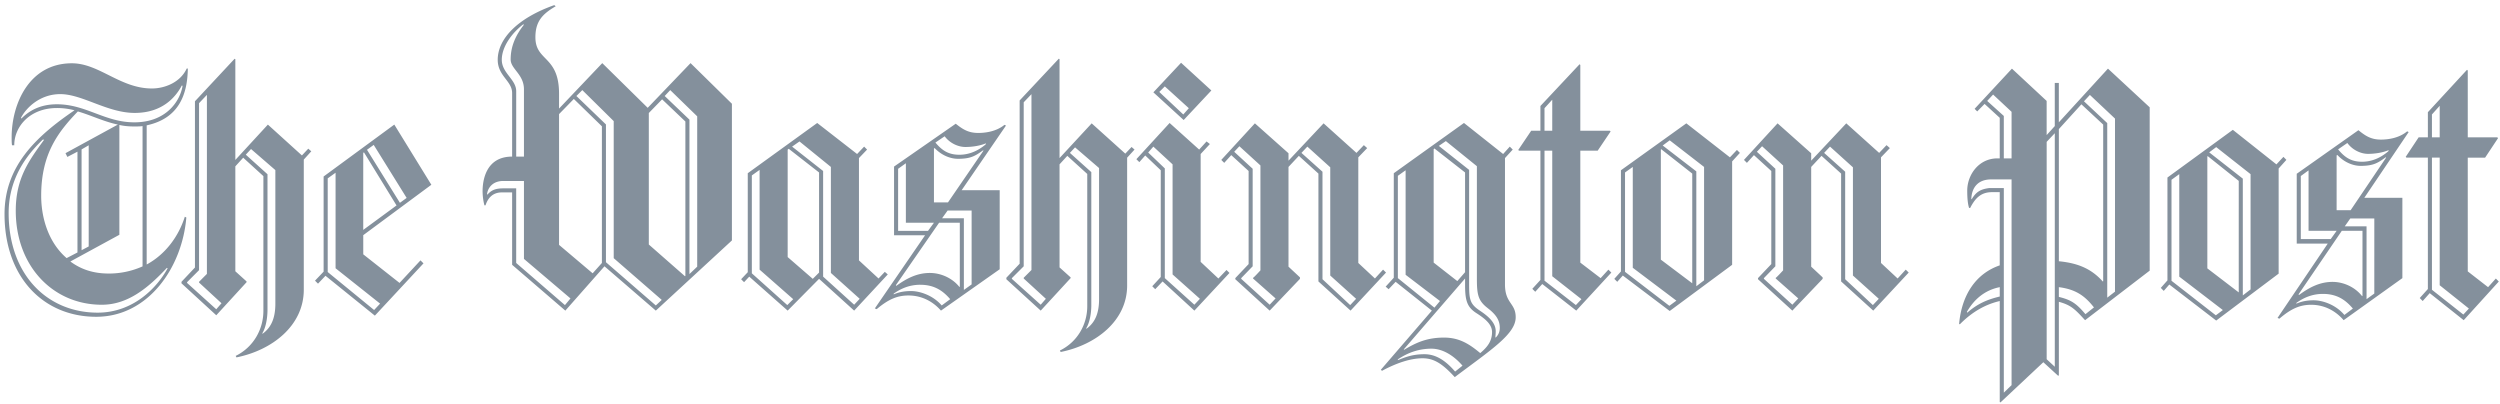 <svg viewBox="0 0 229 37" xmlns="http://www.w3.org/2000/svg"><g fill="#84909C"><path d="M190.993 29.33c-.947-1.032-1.286-1.376-2.402-1.686v6.741l-.069.034-1.353-1.239-3.925 3.68-.068-.034v-9.25c-1.184.274-2.436.894-3.655 2.131l-.067-.034c.237-2.648 1.522-4.608 3.721-5.365v-6.706h-.71c-.981 0-1.523.516-1.996 1.444h-.102c-.101-.309-.169-.79-.169-1.581 0-1.445 1.049-2.958 2.775-2.958h.202v-3.714l-1.387-1.273-.677.688-.237-.24 3.418-3.68 3.18 2.957v3.13l.745-.825V7.594h.372v3.611l4.5-4.918 3.823 3.543v14.96l-5.919 4.54zm-7.816-3.027c-1.387.275-2.368 1.135-3.011 2.27l.034.069c.948-.826 1.827-1.204 2.977-1.48v-.859zm1.083-9.87h-1.861c-1.286 0-1.794.826-1.827 1.789l.033.034c.407-.688.813-.929 1.625-1.031h1.32v18.742l.71-.688V16.433zm0-6.19l-1.692-1.582-.542.584 1.523 1.376v3.886h.711v-4.265zm3.959 1.96l-.744.79v19.913l.744.689V12.203zm4.433-.791l-1.997-1.857-2.064 2.27V23.93c1.76.172 2.978.688 4.027 1.857l.034-.034V11.412zm-4.061 14.891v.894c1.15.275 1.624.62 2.436 1.582l.779-.62c-.813-1.03-1.625-1.65-3.215-1.856zm5.143-15.441l-2.301-2.167-.541.584 2.132 1.995v15.992l.71-.55V10.862zm14.99 4.574v9.629l-5.72 4.299-4.296-3.301-.508.584-.271-.275.609-.688v-9.423l5.99-4.368 3.992 3.165.643-.689.27.275-.71.792zm-9.102 9.904v-9.388l-.712.515v9.252l4.061 3.164.643-.482-3.993-3.06zm5.447-8.77l-2.842-2.27-.034.035v10.248l2.876 2.201V16.57zm1.083-.618l-3.147-2.477-.642.481 3.079 2.408V27.06l.71-.55V15.952zm10.421 2.166h3.485v7.36l-5.38 3.851c-.71-.825-1.725-1.41-2.977-1.41-1.015 0-1.827.345-2.91 1.273l-.169-.069 4.601-6.81h-2.842v-6.396l5.651-3.99c.677.551 1.184.86 2.064.86.677 0 1.657-.138 2.402-.756l.136.068-4.061 6.019zm-3.79 8.804c-.98 0-1.759.344-2.436.825v.07c.542-.242 1.083-.31 1.591-.31.778 0 1.996.378 2.808 1.342l.778-.585c-.642-.757-1.42-1.342-2.74-1.342zm3.621-5.778h-1.895l-3.958 5.813.034.069c.98-.723 1.928-1.204 3.078-1.204 1.015 0 2.064.481 2.707 1.307l.034-.034v-5.95zm-4.94 0v-5.536l-.71.516V21.9h2.74l.541-.756h-2.57zm7.072-6.74c-.711.516-1.117.79-2.302.79-.677 0-1.489-.309-2.131-.997l-.068.035v5.02h1.286l3.248-4.814-.033-.034zm-1.625-.31c-.609 0-1.387-.309-1.894-.997l-.846.584c.643.792 1.252 1.135 2.2 1.135.608 0 1.488-.172 2.402-.963l.033-.103c-.575.241-1.285.344-1.895.344zm.576 5.916h-2.199l-.508.722h1.996v6.672l.711-.516V20.01zm8.188 9.32l-3.113-2.477-.643.722-.27-.275.744-.825V14.438h-1.962l-.068-.069 1.184-1.788h.846v-2.304l3.586-3.886.068.069v6.121h2.707l.068.07-1.185 1.788h-1.59v10.42l1.861 1.445.711-.791.27.275-3.214 3.541zm-2.199-19.638l-.71.791v2.098h.71V9.692zm0 16.44V14.437h-.71v12.106l2.876 2.27.507-.55-2.673-2.133zM60.073 28.453l-4.703-4.06-3.586 4.06-4.873-4.196v-6.632h-.948c-.846 0-1.285.542-1.489 1.184h-.101a5.377 5.377 0 01-.169-1.285c0-.88.237-3.18 2.707-3.18v-5.82c0-1.117-1.32-1.557-1.32-3.046 0-1.928 1.828-3.823 5.178-5.008l.135.102c-1.218.71-1.861 1.387-1.861 2.842 0 2.233 2.166 1.658 2.166 5.177v1.354l3.959-4.163 4.162 4.095 3.925-4.095 3.789 3.723v12.519l-6.97 6.429zm-12.079-4.737v-7.139h-1.895c-.982 0-1.421.642-1.489 1.218l.034.034c.338-.372.677-.575 1.455-.575h1.184v6.835l4.466 3.858.507-.61-4.262-3.621zm0-15.531c0-1.387-1.218-1.861-1.218-2.74 0-1.219.473-2.234 1.218-3.181l-.068-.033c-1.015.778-1.962 2.03-1.962 3.248 0 1.218 1.32 1.793 1.32 2.876v5.989h.71V8.185zm7.14 3.384l-2.572-2.504-1.353 1.387V22.43l3.078 2.605.847-.947V11.569zm1.082 12.08V11.094L53.34 8.253l-.542.541 2.707 2.605V24.02l4.568 3.96.542-.509-4.399-3.823zm6.564-12.52l-2.131-2.03-1.218 1.252v12.045l3.316 2.91.034-.034V11.13zm1.083-.473l-2.47-2.403-.508.541 2.268 2.166v14.143l.71-.677v-13.77zM78.24 28.453l-3.214-2.91-2.876 2.91-3.519-3.113-.474.508-.27-.271.608-.643v-9.068l6.362-4.601 3.654 2.842.644-.677.27.271-.744.778v9.373l1.793 1.657.575-.608.271.236-3.08 3.316zm-8.661-3.755v-9.136l-.711.507v8.967l3.248 2.91.542-.542-3.08-2.706zm5.447-8.9l-2.774-2.165-.102.068v9.846l2.301 1.996.575-.575v-9.17zm1.083 9.204v-9.711l-2.876-2.335-.677.474 2.842 2.233v9.677l2.843 2.572.507-.542-2.639-2.368zm11.978-7.58h3.485v7.241l-5.38 3.79c-.71-.812-1.726-1.387-2.978-1.387-1.015 0-1.827.338-2.91 1.252l-.169-.068 4.602-6.7h-2.842v-6.293l5.651-3.925c.676.541 1.184.845 2.064.845.677 0 1.658-.135 2.402-.743l.136.067-4.061 5.921zm-3.79 8.662c-.981 0-1.759.339-2.436.813v.068c.541-.238 1.083-.305 1.59-.305.779 0 1.997.372 2.809 1.32l.778-.575c-.643-.745-1.421-1.32-2.74-1.32zm3.62-5.684h-1.895l-3.959 5.719.034.067c.982-.71 1.929-1.183 3.08-1.183 1.014 0 2.063.473 2.706 1.285l.035-.034V20.4zm-4.94 0v-5.447l-.71.508v5.684h2.74l.542-.744h-2.572V20.4zm7.072-6.632c-.71.508-1.116.778-2.3.778-.678 0-1.49-.304-2.132-.981l-.068.034v4.94h1.286l3.248-4.738-.034-.033zm-1.624-.305c-.608 0-1.386-.303-1.894-.98l-.847.574c.644.779 1.253 1.117 2.2 1.117.608 0 1.489-.17 2.402-.948l.033-.101c-.574.238-1.284.338-1.893.338zm.576 5.821h-2.2l-.508.71h1.997v6.564l.71-.507v-6.767zm14.244-4.839v11.707c0 3.248-2.876 5.448-6.09 6.091l-.068-.136c1.591-.778 2.505-2.368 2.505-4.06V15.933l-1.827-1.657-.711.778v9.44l1.015.914v.068l-2.74 2.977-3.147-2.875v-.136l1.218-1.286V9.201l3.586-3.824.068.034v9.068l2.944-3.18 3.079 2.774.575-.609.271.237-.678.744zm-9.474 11.064v-.067l.711-.711V8.625l-.71.745v15.022l-1.084 1.084v.067l2.64 2.369.473-.542-2.03-1.86zm6.903-10.117l-2.2-1.894-.473.507 1.963 1.76v12.181c0 .812-.17 1.657-.474 2.131l.034.034c.846-.609 1.15-1.523 1.15-2.707V15.392zm8.73 13.061l-2.91-2.673-.677.71-.271-.27.779-.846v-9.778l-1.422-1.354-.541.61-.271-.271 3.045-3.316 2.707 2.436.677-.745.305.238-.846.913v9.88l1.624 1.523.745-.779.27.271-3.214 3.451zm-1.996-3.316V15.054l-1.76-1.624-.474.542 1.523 1.455v10.049l2.707 2.436.508-.541-2.505-2.233zm1.014-14.143l-2.774-2.537 2.538-2.708 2.774 2.538-2.537 2.707zm-1.725-3.08l-.508.508 2.2 2.064.507-.575-2.199-1.996zm17.015 20.539l-2.945-2.673V15.9l-1.793-1.624-.948 1.015v9.136l1.05.98v.136l-2.775 2.91-3.147-2.876v-.102l1.219-1.285v-8.527l-1.591-1.455-.643.71-.27-.27 3.079-3.35 3.079 2.741v.677l3.214-3.418 3.011 2.707.677-.71.305.27-.813.846v9.677l1.523 1.421.745-.812.27.27-3.248 3.486zm-8.934-2.944v-.067c0 .067.677-.677.677-.677v-9.61l-1.928-1.76-.475.508 1.692 1.556v8.933l-1.049 1.083v.067l2.606 2.369.541-.575-2.064-1.826zm7.072-.27v-9.914l-2.097-1.895-.542.575 1.928 1.725v9.847l2.538 2.368.541-.575-2.368-2.131zm11.403 9.305c-1.116-1.218-1.894-1.726-2.944-1.726-1.116 0-2.402.44-3.722 1.15l-.101-.1 4.67-5.415-3.317-2.639-.643.677-.27-.236.744-.813v-9.575l6.429-4.603 3.587 2.843.609-.677.27.271-.71.778v11.573c0 1.759.981 1.692.981 3.01 0 1.523-2.2 2.944-5.583 5.482zm-4.5-9.373v-9.575l-.71.508v9.372l3.349 2.707.508-.61-3.147-2.402zm2.368 6.768c-1.116 0-2.132.338-3.079.98v.069c.61-.237 1.286-.542 2.436-.542 1.05 0 1.929.575 2.809 1.59l.677-.541c-.847-.981-1.862-1.556-2.843-1.556zm4.128-3.249c-.845-.542-1.049-1.117-1.049-2.572v-.609l-5.617 6.496.034.034c1.083-.643 2.064-1.116 3.655-1.116 1.353 0 2.267.541 3.316 1.421.643-.542 1.082-1.082 1.082-1.928 0-.677-.575-1.184-1.42-1.726zM134.2 15.798l-2.808-2.198-.068.067v10.388l2.166 1.692.71-.813v-9.136zm2.064 12.418c-.88-.677-.981-1.252-.981-2.707V15.223l-2.843-2.3-.642.44 2.774 2.199v10.421c0 1.455.068 1.861.982 2.47.812.541 1.454 1.117 1.454 1.895 0 .203-.033.541-.033.541l.033.034c.17-.17.373-.44.373-.88 0-.744-.372-1.252-1.117-1.826zm8.121.237l-3.113-2.436-.643.71-.27-.27.744-.813V13.803h-1.963l-.068-.067 1.185-1.76h.846V9.708l3.587-3.824.067.068v6.023h2.707l.068.068-1.185 1.76h-1.59v10.252l1.861 1.422.711-.779.27.27-3.214 3.485zm-2.199-19.32l-.71.778v2.064h.71V9.133zm0 16.174V13.801h-.71v11.91l2.875 2.234.508-.542-2.673-2.098zm16.478-10.523v9.473l-5.719 4.23-4.297-3.248-.508.575-.27-.271.609-.677v-9.27l5.99-4.298 3.992 3.114.642-.678.271.271-.71.778zm-9.102 9.745V15.29l-.71.508V24.9l4.06 3.113.643-.474-3.993-3.011zm5.448-8.629l-2.843-2.234-.033.034v10.084l2.876 2.165V15.9zm1.083-.609l-3.147-2.437-.643.474 3.08 2.369V26.22l.71-.541V15.291zm15.497 13.162l-2.944-2.673V15.9l-1.794-1.624-.947 1.015v9.136l1.049.98v.136l-2.775 2.91-3.147-2.876v-.102l1.219-1.285v-8.527l-1.59-1.455-.644.71-.27-.27 3.079-3.35 3.079 2.741v.677l3.214-3.418 3.012 2.707.676-.71.305.27-.812.846v9.677l1.522 1.421.745-.812.27.27-3.247 3.486zm-8.934-2.944v-.067c0 .067.677-.677.677-.677v-9.61l-1.928-1.76-.474.508 1.692 1.556v8.933l-1.049 1.083v.067l2.606 2.369.541-.575-2.065-1.826zm7.072-.27v-9.914l-2.097-1.895-.542.575 1.929 1.725v9.847l2.537 2.368.542-.575-2.369-2.131zM13.436 11.482v12.747c1.713-.93 2.912-2.55 3.495-4.376l.137.07c-.377 4.547-3.46 9.094-8.258 9.094-4.831 0-8.395-3.617-8.395-9.405 0-4.34 2.81-7.063 6.408-9.509a6.25 6.25 0 00-1.61-.207c-2.468 0-3.907 1.689-3.907 3.411H1.1c-.034-.241-.034-.482-.034-.723 0-3.066 1.61-6.787 5.517-6.787 2.501 0 4.42 2.308 7.332 2.308 1.166 0 2.604-.551 3.187-1.826h.103c-.034 2.24-.72 4.548-3.77 5.203zm1.85 13.057c-1.713 1.826-3.563 3.376-5.962 3.376-4.454 0-7.88-3.514-7.88-8.613 0-2.997 1.233-4.616 2.604-6.511H3.91c-.856.861-3.118 3.031-3.118 6.718 0 5.65 3.53 9.13 8.155 9.13 3.221 0 5.414-2.24 6.408-4.065l-.069-.035zm1.37-16.709c-.582 1.102-1.815 2.514-4.317 2.514-2.501 0-4.797-1.722-6.818-1.722-1.851 0-3.118 1.24-3.598 2.17l.034.07c.651-.655 1.645-1.31 3.255-1.31 2.673 0 4.386 1.654 7.093 1.654 2.878 0 4.18-1.895 4.42-3.341l-.069-.035zm-9.525 2.377c-1.748 1.826-3.358 3.824-3.358 7.717 0 2.136.72 4.34 2.33 5.719l.993-.517v-9.233l-.925.482L6 14.031l4.797-2.619c-1.302-.275-2.467-.86-3.666-1.205zm5.928 1.343c-.24.035-.48.035-.754.035-.48 0-.925-.035-1.37-.138v10.06l-4.49 2.446c.926.69 2.056 1.103 3.495 1.103a7.53 7.53 0 003.118-.655V11.55zm-4.934 1.758l-.652.379v9.233l.652-.345v-9.267zm19.702 1.309v11.92c0 3.307-2.913 5.547-6.168 6.201l-.068-.138c1.61-.792 2.536-2.411 2.536-4.134V16.132l-1.85-1.687-.72.792v9.612l1.028.93v.07l-2.775 3.03-3.187-2.927v-.138l1.234-1.31V9.277l3.632-3.893.068.034v9.233l2.981-3.238 3.118 2.825.582-.62.275.242-.686.757zm-9.594 11.265v-.068l.72-.724V8.69l-.72.76v15.296l-1.097 1.102v.069l2.673 2.412.48-.552-2.056-1.895zm6.99-10.301l-2.228-1.929-.48.517 1.988 1.792v12.402c0 .827-.17 1.688-.48 2.17l.035.035c.857-.62 1.165-1.55 1.165-2.756V15.58zm8.052 5.96v1.757l3.323 2.619 1.92-2.067.274.275-4.454 4.789-4.523-3.652-.685.723-.275-.275.789-.827v-8.716l6.475-4.754 3.393 5.512-6.237 4.616zm-2.536 3.033v-8.752l-.72.517v8.58l4.25 3.479.548-.586-4.078-3.238zm2.605-10.612l-.07.035v7.062l3.05-2.24-2.98-4.857zm.89-.689l-.616.448 3.015 4.857.617-.448-3.016-4.857z"/></g></svg>